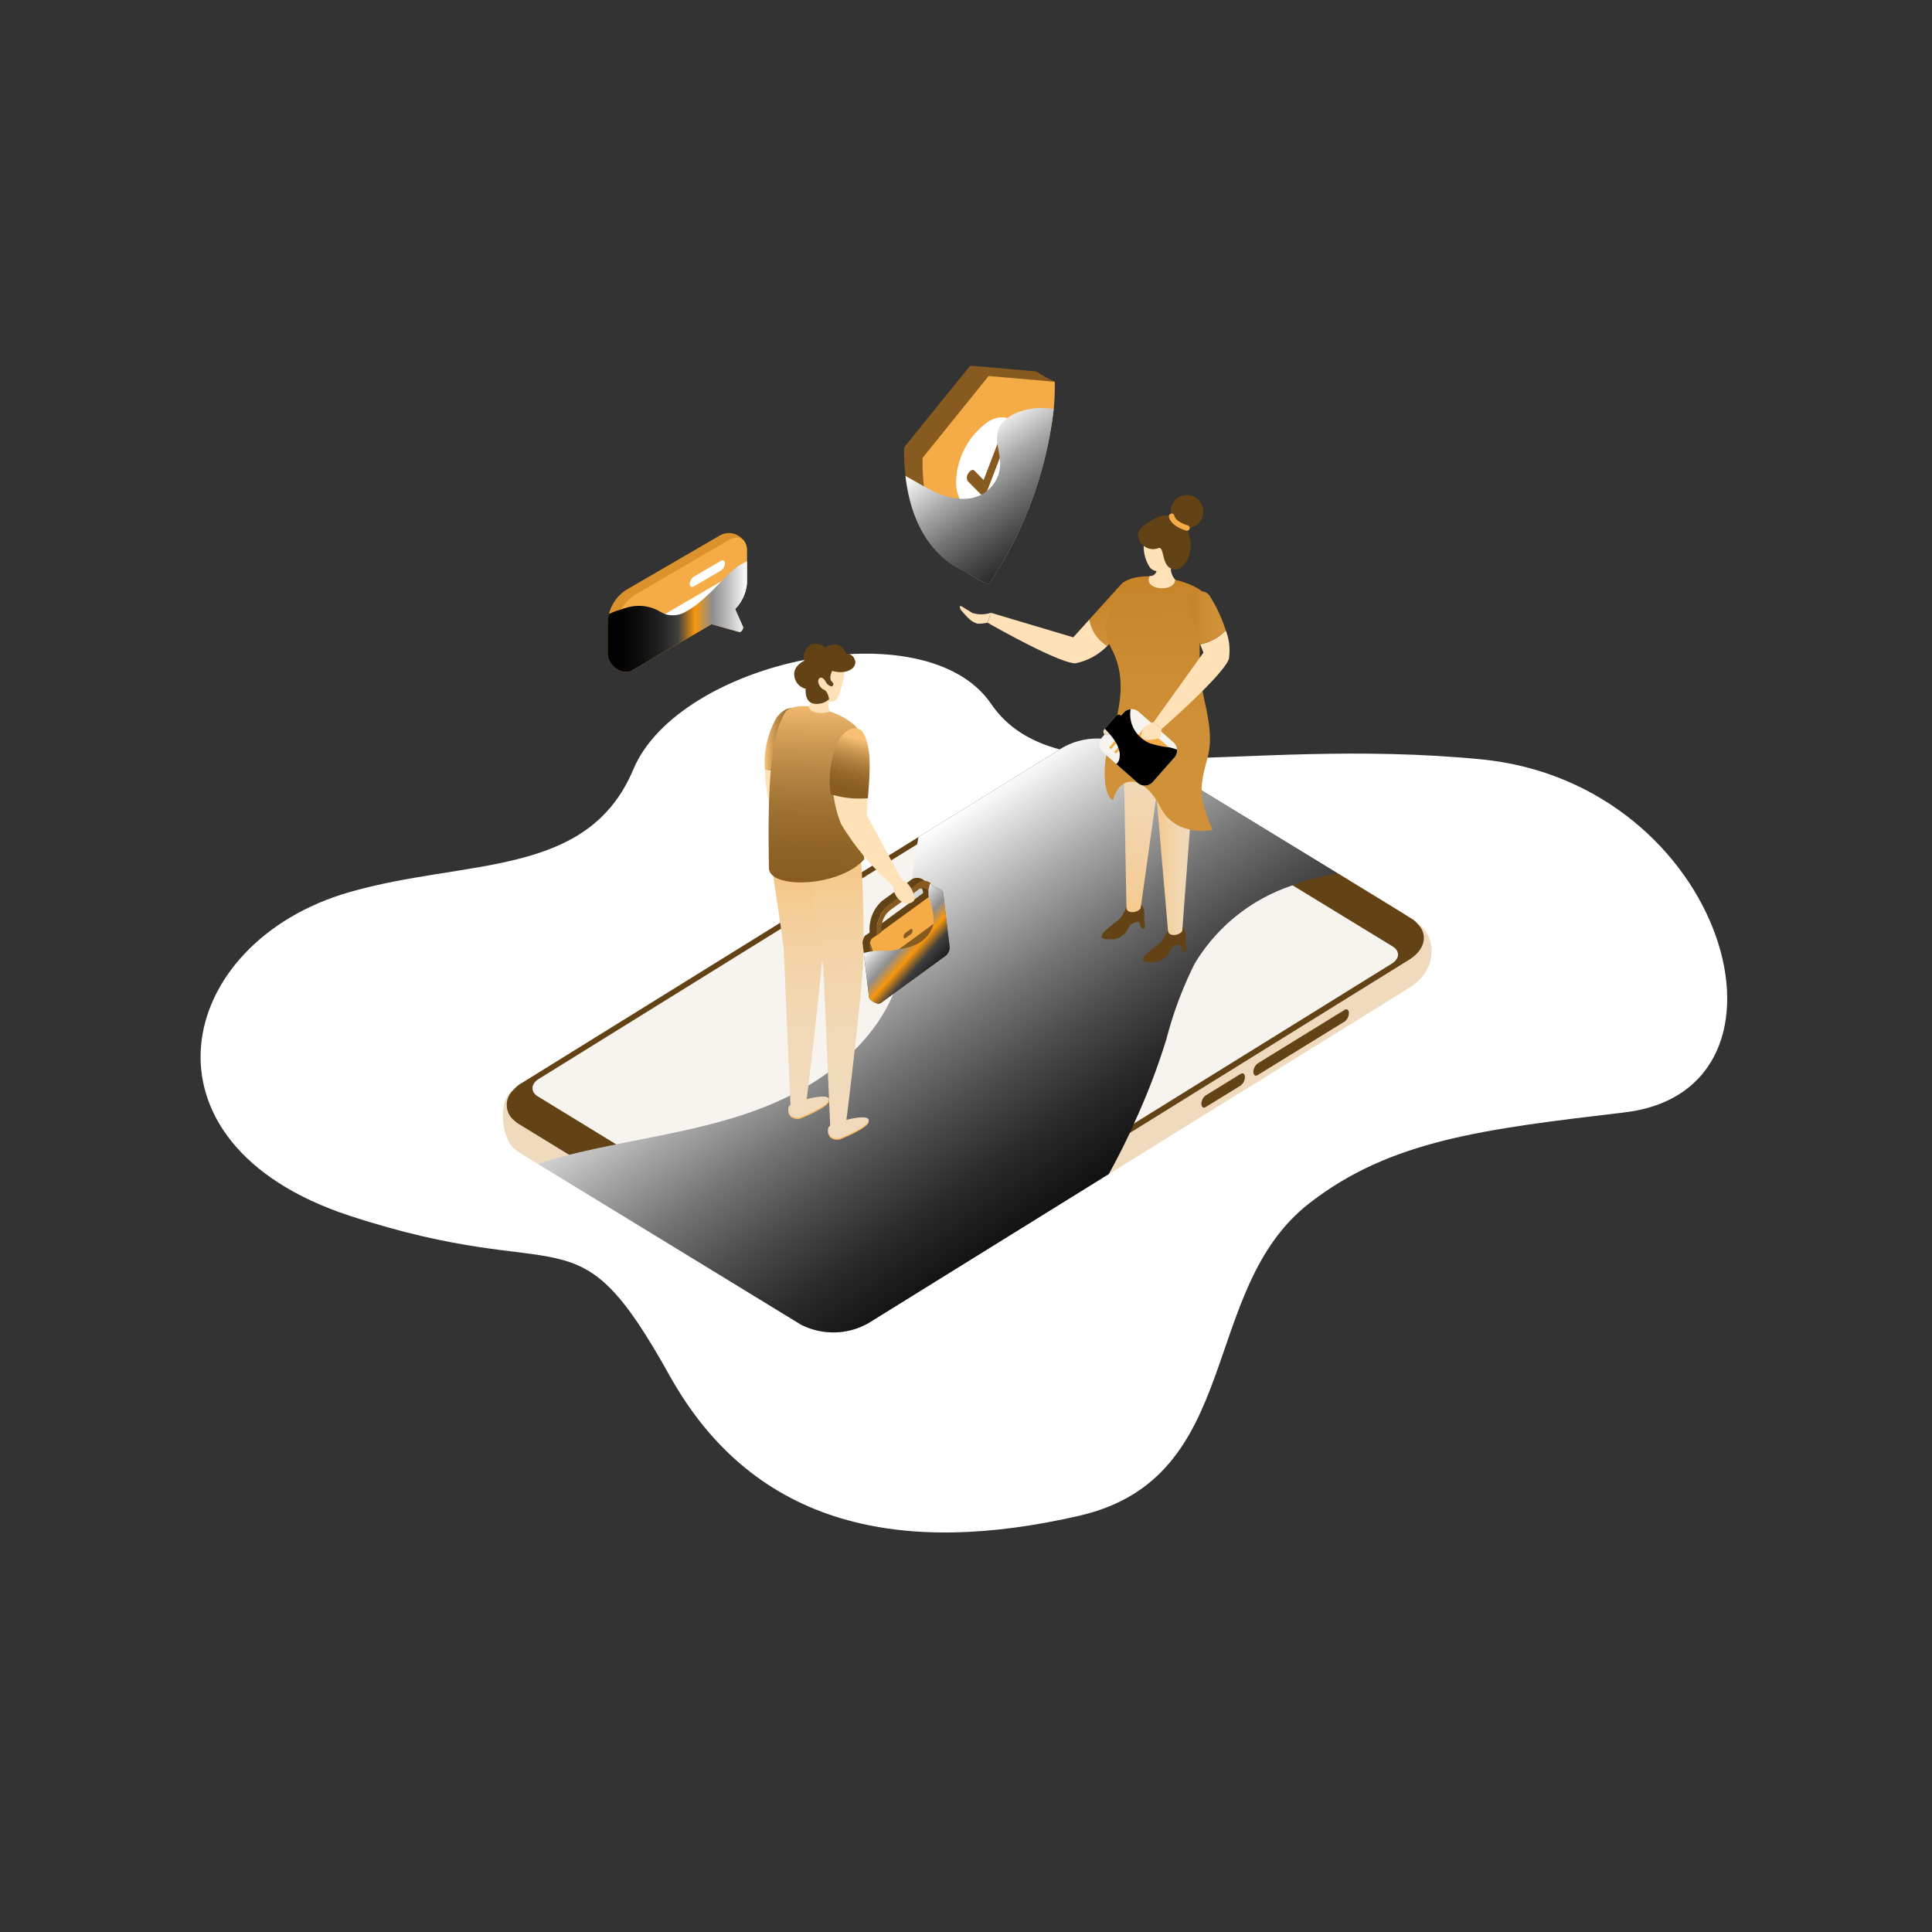 <svg xmlns="http://www.w3.org/2000/svg" xmlns:xlink="http://www.w3.org/1999/xlink" viewBox="0 0 200 200"><rect x="0" y="0" width="200" height="200" fill="#333333" stroke="none"/><defs><linearGradient id="a" x1="87.672" x2="116.541" y1="91.827" y2="133.553" gradientUnits="userSpaceOnUse"><stop offset="0" stop-color="#ffffff" class="stopColorfff svgShape"/><stop offset=".064" stop-color="#e3e3e3" class="stopColore3e3e3 svgShape"/><stop offset=".211" stop-color="#a7a7a7" class="stopColora7a7a7 svgShape"/><stop offset=".357" stop-color="#747474" class="stopColor747474 svgShape"/><stop offset=".499" stop-color="#4b4b4b" class="stopColor4b4b4b svgShape"/><stop offset=".637" stop-color="#2a2a2a" class="stopColor2a2a2a svgShape"/><stop offset=".769" stop-color="#131313" class="stopColor131313 svgShape"/><stop offset=".893" stop-color="#050505" class="stopColor050505 svgShape"/><stop offset="1" stop-color="#000000" class="stopColor000000 svgShape"/></linearGradient><linearGradient id="d" x1="202.917" x2="217.341" y1="63.836" y2="63.836" gradientTransform="matrix(-1 0 0 1 280.25 0)" gradientUnits="userSpaceOnUse"><stop offset="0" stop-color="#ffffff" class="stopColorfff svgShape"/><stop offset=".006" stop-color="#fcfcfc" class="stopColorfcfcfc svgShape"/><stop offset=".126" stop-color="#c1c1c1" class="stopColorc1c1c1 svgShape"/><stop offset=".249" stop-color="#8e8e8e" class="stopColor8e8e8e svgShape"/><stop offset=".372" stop-color="#f7960d" class="stopColor626262 svgShape"/><stop offset=".496" stop-color="#3f3f3f" class="stopColor3f3f3f svgShape"/><stop offset=".62" stop-color="#232323" class="stopColor232323 svgShape"/><stop offset=".745" stop-color="#101010" class="stopColor101010 svgShape"/><stop offset=".871" stop-color="#040404" class="stopColor040404 svgShape"/><stop offset="1" stop-color="#000000" class="stopColor000000 svgShape"/></linearGradient><linearGradient id="f" x1="99.771" x2="112.435" y1="45.186" y2="63.149" xlink:href="#a"/><linearGradient id="c" x1="79.185" x2="83.279" y1="76.636" y2="76.636" gradientUnits="userSpaceOnUse"><stop offset="0" stop-color="#f7c074" class="stopColor74f4f7 svgShape"/><stop offset=".002" stop-color="#f6c074" class="stopColor74f3f6 svgShape"/><stop offset=".141" stop-color="#d9a55d" class="stopColor5dc1d9 svgShape"/><stop offset=".281" stop-color="#c08f4a" class="stopColor4a95c0 svgShape"/><stop offset=".423" stop-color="#ab7c3b" class="stopColor3b72ab svgShape"/><stop offset=".565" stop-color="#9b6e2f" class="stopColor2f569b svgShape"/><stop offset=".707" stop-color="#906426" class="stopColor264390 svgShape"/><stop offset=".852" stop-color="#895d21" class="stopColor213789 svgShape"/><stop offset="1" stop-color="#875b1f" class="stopColor1f3387 svgShape"/></linearGradient><linearGradient id="b" x1="82.717" x2="80.989" y1="87.219" y2="113.601" gradientUnits="userSpaceOnUse"><stop offset="0" stop-color="#f7c074" class="stopColor74f4f7 svgShape"/><stop offset=".067" stop-color="#f6c47e" class="stopColor7ef3f6 svgShape"/><stop offset=".295" stop-color="#f4ce99" class="stopColor99f2f4 svgShape"/><stop offset=".527" stop-color="#f2d5ac" class="stopColoracf1f2 svgShape"/><stop offset=".76" stop-color="#f1d9b8" class="stopColorb8f0f1 svgShape"/><stop offset="1" stop-color="#f1dbbc" class="stopColorbcf0f1 svgShape"/></linearGradient><linearGradient id="g" x1="86.278" x2="87.552" y1="85.049" y2="115.07" xlink:href="#b"/><linearGradient id="h" x1="84.841" x2="84.36" y1="72.401" y2="94.13" xlink:href="#c"/><linearGradient id="i" x1="98.005" x2="104.863" y1="91.706" y2="99.398" gradientTransform="rotate(-6.851 130.458 146.41)" xlink:href="#d"/><linearGradient id="j" x1="97.749" x2="95.409" y1="72.108" y2="77.772" gradientTransform="rotate(-6.851 130.458 146.41)" xlink:href="#c"/><linearGradient id="e" x1="113.866" x2="117.414" y1="61.68" y2="67.138" gradientUnits="userSpaceOnUse"><stop offset="0" stop-color="#c68326" class="stopColor2654c6 svgShape"/><stop offset=".154" stop-color="#c9872c" class="stopColor2c6ec9 svgShape"/><stop offset=".361" stop-color="#cd8c31" class="stopColor3189cd svgShape"/><stop offset=".571" stop-color="#cf8f36" class="stopColor369ccf svgShape"/><stop offset=".783" stop-color="#d19138" class="stopColor38a8d1 svgShape"/><stop offset="1" stop-color="#d19139" class="stopColor39acd1 svgShape"/></linearGradient><linearGradient id="k" x1="116.377" x2="118.556" y1="99.741" y2="72.5" xlink:href="#b"/><linearGradient id="l" x1="118.693" x2="124.239" y1="83.668" y2="83.668" xlink:href="#b"/><linearGradient id="m" x1="119.136" x2="120.098" y1="58.898" y2="86.139" xlink:href="#e"/><linearGradient id="n" x1="114.362" x2="121.847" y1="77.371" y2="77.371" xlink:href="#d"/><linearGradient id="o" x1="123.198" x2="126.888" y1="63.951" y2="63.951" xlink:href="#e"/></defs><g data-name="Layer 1" fill="#ffa30f" class="color000 svgShape"><g data-name="Contact Insurance Agent" fill="#ffa30f" class="color000 svgShape"><path fill="#ffffff" d="M36.182 92.35c-18.137 5.21-22.844 26.007 0 33.499s23.24-1.222 33.116 16.519c8.847 15.892 24.281 18.715 42.417 14.544 17.158-3.947 12.26-23.37 23.837-32.36 8.392-6.516 17.992-7.666 32.61-9.395 19.659-2.325 10.562-34.118-14.91-36.56s-43.863 4.2-50.655-5.738-32.308-4.471-37.041 6.797S48.294 88.87 36.182 92.35Z" class="colorfff svgShape"/><path fill="#efdabe" d="m146.05 102.16-31.27 19.382-24.86 15.419a7.364 7.364 0 0 1-7.02.158L55.707 120.5l-1.925-1.177c-.18-.136-.362-.25-.498-.363-.068-.068-.09-.113-.135-.113-1.155-1.132-1.699-4.845-.068-5.955l.068-.068 10.279-5.864 31.246-17.887 15.261-8.717a7.345 7.345 0 0 1 3.759-.997 6.113 6.113 0 0 1 3.215.815l18.113 11.05 9.76 5.955 1.992-1.517h.022c1.834 1.11 2.151 4.596-.747 6.498Z" class="colorefdcbe svgShape"/><path fill="#634315" d="m146.05 99.239-29.096 18.046-27.035 16.755a7.303 7.303 0 0 1-7.019.159l-23.978-14.65-5.14-3.147a2.824 2.824 0 0 1-.498-.362c-.068-.046-.09-.114-.135-.114a2.086 2.086 0 0 1-.068-3.034l.068-.068a3.152 3.152 0 0 1 .883-.724l41.05-25.45 14.853-9.215a7.28 7.28 0 0 1 6.974-.181l21.6 13.177h.023l6.25 3.827 1.267.792a2.468 2.468 0 0 1 .725.612c1.041 1.086.77 2.536-.725 3.577Z" class="color152863 svgShape"/><path fill="#f7f4ef" d="m144.078 99.753-53.524 33.192a3.066 3.066 0 0 1-2.922.072l-3.53-2.16-1.448-.875-1.397-.84-4.54-2.805-.743-.443-4.826-2.929-15.479-9.47c-.756-.468-.725-1.29.098-1.8l53.525-33.192a3.05 3.05 0 0 1 2.898-.058l31.963 19.522c.794.478.749 1.276-.075 1.786ZM133.77 89.805l-8.224-5.024c-.253-.155-.239-.418.033-.586a.996.996 0 0 1 .952-.025l8.225 5.024c.254.155.239.418-.033.586a.996.996 0 0 1-.952.025ZM124.389 83.467a.995.995 0 0 1-.952.025c-.254-.155-.239-.417.033-.586a.996.996 0 0 1 .952-.025c.254.155.239.418-.033.586Z" class="colorf7f4ef svgShape"/><path fill="#634315" d="M129.751 110.96a1.125 1.125 0 0 1 .445-.878l8.996-5.539c.246-.151.445-.003.445.33a1.125 1.125 0 0 1-.445.878l-8.996 5.538c-.245.151-.445.004-.445-.33ZM124.37 114.273a1.125 1.125 0 0 1 .444-.877l3.614-2.225c.245-.151.445-.004.445.33a1.126 1.126 0 0 1-.445.877l-3.614 2.225c-.245.151-.445.004-.445-.33Z" class="color152863 svgShape"/><path d="M138.51 90.431q-.918.136-1.835.34c-.566.136-1.11.272-1.653.453a8.74 8.74 0 0 0-1.222.43 18.661 18.661 0 0 0-10.144 8.129 39.725 39.725 0 0 0-2.898 7.743 68.877 68.877 0 0 1-3.374 8.785 7.476 7.476 0 0 1-.43.974 75.131 75.131 0 0 1-2.174 4.257L89.92 136.96a7.364 7.364 0 0 1-7.02.158L55.707 120.5c1.02-.362 2.083-.657 3.125-.928.022 0 .068-.023.09-.023 1.608-.407 3.238-.747 4.868-1.087 5.004-1.019 10.053-1.856 14.831-3.668 6.362-2.377 12.408-6.906 14.4-13.404a38.234 38.234 0 0 0 1.087-7.698c.136-1.54.34-3.08.566-4.62.09-.565.181-1.131.272-1.675l.136-.747 14.853-9.215a7.28 7.28 0 0 1 6.974-.181Z" style="mix-blend-mode:overlay" fill="url(#a)"/><path fill="#db922c" d="M62.908 64.394v3.271c0 1.213 1.488 2.334 2.554 1.728l.11-.074 7.222-5.219 2.866.809c.203.055.478-.35.386-.57l-.808-1.819a4.22 4.22 0 0 0 1.23-2.756l.405-1.415.441-1.599a.234.234 0 0 0-.018-.11 1.894 1.894 0 0 0-2.738-1.231l-9.739 5.66a4.205 4.205 0 0 0-1.782 2.499 2.59 2.59 0 0 0-.129.826Z" class="color2cd7db svgShape"/><path fill="#f6ac46" d="M63.753 64.927v3.253c0 1.176.809 1.672 1.82 1.139l.11-.055 7.974-4.649 2.867.808c.202.056.478-.349.386-.55l-.809-1.82a4.302 4.302 0 0 0 1.232-2.775v-3.27a1.211 1.211 0 0 0-.019-.258.234.234 0 0 0-.018-.11c-.147-.937-.937-1.268-1.893-.717l-9.72 5.678a4.37 4.37 0 0 0-1.93 3.326Z" class="color46e8f6 svgShape"/><path fill="#ffffff" d="m71.84 60.694 2.769-1.613a.971.971 0 0 0 .437-.758c0-.278-.196-.39-.437-.25l-2.77 1.614a.971.971 0 0 0-.436.758c0 .278.195.39.437.249ZM68.718 64.646l5.89-3.432a.971.971 0 0 0 .438-.758c0-.279-.196-.39-.437-.25l-5.891 3.432a.971.971 0 0 0-.437.759c0 .278.195.39.437.249Z" class="colorfff svgShape"/><path d="M62.908 64.394v3.271c0 1.213 1.488 2.334 2.554 1.728l.11-.074.11-.055 7.975-4.649 2.867.808c.202.056.478-.349.386-.55l-.809-1.82a4.302 4.302 0 0 0 1.232-2.775V58.11a1.568 1.568 0 0 0-.46.24 3.316 3.316 0 0 0-.643.385 12.929 12.929 0 0 0-1.562 1.452c-.147.147-.276.294-.423.44a27.21 27.21 0 0 1-1.837 1.728 8.492 8.492 0 0 1-.919.68 2.745 2.745 0 0 1-.44.257 2.668 2.668 0 0 1-2.096.312c-.036-.018-.073-.018-.11-.036-.367-.147-.68-.368-1.029-.515a4.357 4.357 0 0 0-2.94-.147c-.184.055-.386.11-.57.184a7.127 7.127 0 0 0-1.267.478 2.59 2.59 0 0 0-.129.826Z" style="mix-blend-mode:overlay" fill="url(#d)"/><path fill="#875b1f" d="M109.183 39.52s-.358 1.061-.961 2.727c-1.565 4.28-4.784 12.573-7.79 17.156-.1-.034-.201-.078-.302-.123-3.465-1.42-5.823-4.884-6.393-10.003a20.51 20.51 0 0 1-.145-2.537v-.425l6.84-8.46 6.829.592a15.864 15.864 0 0 0 1.922 1.073Z" class="color1f3387 svgShape"/><path fill="#f6ac46" d="M109.194 39.944c0 .783-.033 1.587-.112 2.392a40.859 40.859 0 0 1-6.728 18.151 9.108 9.108 0 0 1-2.224-1.207c-2.414-1.777-4.035-4.828-4.493-8.941a22.779 22.779 0 0 1-.134-2.515c0-.134 0-.29.011-.436l6.829-8.46 6.84.592c.011.134.011.28.011.424Z" class="color46e8f6 svgShape"/><path fill="#ffffff" d="M105.716 46a7.875 7.875 0 0 1-3.37 6.267c-1.86 1.072-3.37.004-3.37-2.385a7.875 7.875 0 0 1 3.37-6.267c1.861-1.072 3.37-.004 3.37 2.385Z" class="colorfff svgShape"/><path fill="#875b1f" d="M101.868 51.177a.267.267 0 0 1-.338-.012l-1.347-1.356a.746.746 0 0 1 .064-.823c.186-.301.46-.422.613-.271l.964.971 1.915-5c.128-.336.398-.568.6-.52.203.047.264.357.136.692l-2.238 5.846a.965.965 0 0 1-.343.457Z" class="color1f3387 svgShape"/><path d="M109.082 42.336a40.859 40.859 0 0 1-6.728 18.151 9.108 9.108 0 0 1-2.224-1.207c-3.465-1.42-5.823-4.884-6.393-10.003.637.335 1.263.715 1.9 1.062l.704.369a7.778 7.778 0 0 0 2.996.916 4.25 4.25 0 0 0 2.168-.369.245.245 0 0 0 .09-.056 2.48 2.48 0 0 0 .58-.38 3.616 3.616 0 0 0 1.32-3.397c-.057-.503-.18-.995-.236-1.487a3.049 3.049 0 0 1 .112-1.52 2.552 2.552 0 0 1 .906-1.129 4.542 4.542 0 0 1 .96-.547 6.647 6.647 0 0 1 2.985-.492 10.982 10.982 0 0 1 .86.09Z" style="mix-blend-mode:overlay" fill="url(#f)"/><path fill="url(#c)" d="M82.787 79.88a8.87 8.87 0 0 1-3.6-.204 9.416 9.416 0 0 1 1.245-5.457c.68-.815 1.517-1.222 2.287-.656.928 1.358.52 3.917.068 6.317Z"/><path fill="#ffe1b8" d="M84.463 87.646a4.87 4.87 0 0 1-1.495.815 26.238 26.238 0 0 1-3.374-5.479 16.645 16.645 0 0 1-.407-3.306 8.87 8.87 0 0 0 3.6.204c-.159.86-.34 1.72-.453 2.49Z" class="colorffecb8 svgShape"/><path fill="#ffbf66" d="M81.808 114.54c-.396.281-.126.906.02 1.036a1.082 1.082 0 0 0 1.139.168c.754-.298 2.963-1.294 2.849-1.825-.15-.697-3.438.215-4.008.621Z" class="colord1a86d svgShape"/><path fill="#efdabe" d="M81.808 114.393c-.396.28-.126.906.02 1.036a1.082 1.082 0 0 0 1.139.168c.754-.298 2.963-1.294 2.849-1.825-.15-.697-3.438.215-4.008.62Z" class="colorefdcbe svgShape"/><path fill="url(#b)" d="M81.828 114.363c-.05.967 1.337.783 1.566.132.027.448 1.778-14.543 1.818-16.605a108.426 108.426 0 0 0-.346-13.06l-4.904-.202c-.998.828.279 6.694 1.169 13.586Z"/><path fill="#ffbf66" d="M85.92 116.692c-.395.28-.126.906.022 1.036a1.082 1.082 0 0 0 1.137.168c.754-.298 2.964-1.294 2.85-1.825-.15-.697-3.438.215-4.009.62Z" class="colord1a86d svgShape"/><path fill="#efdabe" d="M85.92 116.544c-.395.282-.126.907.022 1.037a1.082 1.082 0 0 0 1.137.168c.754-.299 2.964-1.294 2.85-1.825-.15-.697-3.438.215-4.009.62Z" class="colorefdcbe svgShape"/><path fill="url(#g)" d="M85.94 116.515c-.049.967 1.337.783 1.567.132.027.447 1.778-14.543 1.818-16.605a108.444 108.444 0 0 0-.346-13.061l-4.905-.201c-.997.828.28 6.693 1.17 13.586Z"/><path fill="url(#h)" d="M79.598 89.9c.09 2.151 7.283 1.96 9.877-.953-1.006-6.527.082-8.262-.437-12.965-.308-1.74-5.927-3.878-7.663-2.383-1.678 2.544-1.919 8.103-1.777 16.3Z"/><path fill="#634315" d="M97.512 92.216c-.006-.047-.006-.047-.06-.09a.175.175 0 0 0-.147-.03l-.006-.047c-.207-.12-.504-.18-.557-.222-.059-.09-.112-.132-.202-.073l-.042.054-.089.059-.268.176-.09.06a1.762 1.762 0 0 0-.35-.923 1.08 1.08 0 0 0-1.497-.013l-2.883 2.082a3.927 3.927 0 0 0-1.292 3.289l-.446.294a.611.611 0 0 0-.198.361.924.924 0 0 0-.085.493l.668 5.56c.034.284.709.685 1.041.645a.148.148 0 0 0 .09-.059l6.121-5.218a1.126 1.126 0 0 0 .372-.912l-.021-5.396-.006-.048Zm-6.738 3.702a2.776 2.776 0 0 1 .356-1.055.696.696 0 0 1 .233-.462 1.289 1.289 0 0 1 .34-.378l2.883-2.082c.4-.289.69-.276.825.045.107.084.13.274.153.464l-2.526 1.846-1.728 1.268-.53.401Z" class="color152863 svgShape"/><path fill="#875b1f" d="m97.635 92.442.668 5.56a1.127 1.127 0 0 1-.372.912l-6.737 4.907a.066.066 0 0 1-.095.011.148.148 0 0 1-.09.06c-.142.016-.302-.109-.33-.347l-.669-5.56a.888.888 0 0 1 .055-.343.366.366 0 0 1 .067-.25.811.811 0 0 1 .25-.318l.358-.236-.005-.048.494-.3-.006-.047 4.92-3.58.137-.065.483-.396.446-.294.096-.012a.175.175 0 0 1 .148.03c.053.043.053.043.059.09l.005.048.048-.006.006.048a.176.176 0 0 1 .064.136Z" class="color1f3387 svgShape"/><path fill="#f6ac46" d="m97.512 92.216.005.048.012.095-.184 2.48a.586.586 0 0 1-.234.462l-.488.348-3.545 2.595-1.99 1.492a.213.213 0 0 1-.302-.108l-.428-1.154-.228-.695c-.006-.048-.059-.09-.065-.137a.366.366 0 0 1 .067-.25.479.479 0 0 1 .161-.26l.09-.058.357-.236-.005-.048.494-.3-.006-.047 4.92-3.58.137-.065.483-.396.446-.294a.167.167 0 0 0 .09-.06c.095-.01.148.031.154.079.053.041.053.041.059.09Z" class="color46e8f6 svgShape"/><path fill="#875b1f" d="m96.763 92.403-.483.395a1.717 1.717 0 0 0-.158-.511c-.182-.316-.437-.43-.71-.3a.372.372 0 0 0-.37.14L92.16 94.21a2.391 2.391 0 0 0-.85 1.355 2.798 2.798 0 0 0-.087.879l.006.047-.489.348-.005-.048a2.43 2.43 0 0 1 .045-.825l-.006-.047a2.776 2.776 0 0 1 .356-1.055.696.696 0 0 1 .233-.462 2.837 2.837 0 0 1 .722-.81l2.878-2.129a1.289 1.289 0 0 1 .737-.282 1.002 1.002 0 0 1 .658.259.715.715 0 0 1 .182.315 1.527 1.527 0 0 1 .223.648ZM94.308 96.694l-.554.406c-.101.074-.196.024-.213-.112a.449.449 0 0 1 .154-.38l.554-.406c.1-.074.196-.024.212.112a.448.448 0 0 1-.153.38Z" class="color1f3387 svgShape"/><path d="m97.635 92.442.668 5.56a1.127 1.127 0 0 1-.372.912l-6.737 4.907a.066.066 0 0 1-.095.011.148.148 0 0 1-.09.06c-.332.04-1.007-.362-1.041-.647l-.548-4.561a.176.176 0 0 1 .136-.065c.143-.017.327-.088.517-.11l.286-.035c.617-.074 1.199-.047 1.822-.074a5.783 5.783 0 0 0 .897-.156 5.723 5.723 0 0 0 1.956-.573 3.098 3.098 0 0 0 1.589-2.022c-.006-.048.036-.1.03-.148a7.257 7.257 0 0 0-.51-2.638 2.326 2.326 0 0 1-.02-.576.36.36 0 0 1 .018-.244l.091-.444c.042-.054.037-.101.126-.16a.715.715 0 0 1 .182.315c.09-.059.143-.017.202.073.053.042.35.102.557.222.095-.012.148.03.154.078.053.042.053.042.059.09l.053.04.006.049a.176.176 0 0 1 .064.136Z" style="mix-blend-mode:overlay" fill="url(#i)"/><path fill="#ffe1b8" d="m93.467 91.275-1.004.49a78.02 78.02 0 0 1-1.426-1.391 26.692 26.692 0 0 1-3.973-5.077 12.371 12.371 0 0 1-.126-8.815 2.346 2.346 0 0 1 2.192-.893 32.83 32.83 0 0 1 .602 8.801l2.704 4.99Z" class="colorffecb8 svgShape"/><path fill="#ffe1b8" d="M92.471 91.758a1.97 1.97 0 0 0 .873 1.587.955.955 0 0 0 1.273-.108c.223-.347-.422-2.16-1.488-2.155s-.658.676-.658.676Z" class="colorffecb8 svgShape"/><path fill="url(#j)" d="M89.846 82.63a9.962 9.962 0 0 1-3.835-.406 9.206 9.206 0 0 1 .929-5.744c.577-.89 1.385-1.375 2.195-.903 1.19 1.363.914 4.383.71 7.053Z"/><path fill="#ffe1b8" d="M83.719 73.109c.088.678 1.269.889 2.204.532-.266-.517-.199-.657-.103-1.798l-1.46-.174a3.223 3.223 0 0 1-.641 1.44Z" class="colorffecb8 svgShape"/><path fill="#ffe1b8" d="m83.402 69.313.31 2.711c1.167.401 2.443.977 2.942.317.79-1.747 1.176-4.141.361-4.674Z" class="colorffecb8 svgShape"/><path fill="#634315" d="M86.145 69.448c1.404.428 2.552-.24 2.38-1.028a.92.92 0 0 0-.924-.753s-.449-1.068-1.319-.942-.847.346-.847.346a1.364 1.364 0 0 0-1.465-.355 1.524 1.524 0 0 0-.719 1.687s-1.233.548-1.01 1.644a1.524 1.524 0 0 0 1.16 1.25s-.15 1.37.826 1.542a1.906 1.906 0 0 0 1.601-.454s-.111-.83-.556-1.002-.748-.925-.451-1.164.588.205.725.48a.923.923 0 0 0 .565.365s.36-.178 0-.503.034-1.113.034-1.113Z" class="color152863 svgShape"/><path fill="#ffe1b8" d="M114.616 66.882a6.464 6.464 0 0 1-3.305 1.788c-1.857-.067-9.08-4.21-9.08-4.21l.362-1.02 8.514 2.536 1.653-1.834a12.157 12.157 0 0 0 1.856 2.74Z" class="colorffecb8 svgShape"/><path fill="url(#e)" d="M115.748 65.229c.159.226-.34.928-1.132 1.653a4.027 4.027 0 0 1-1.856-2.74l3.373-3.736a44.34 44.34 0 0 0-.385 4.823Z"/><path fill="#634315" d="M116.61 93.875c-.592 1.472-.906 1.332-1.969 2.27-1.207 1.065-.372 1.08.26 1.1a1.934 1.934 0 0 0 1.876-1.1 1.213 1.213 0 0 1 1.126-.722l.309.757.343-.17-.119-.823s.181-1.155-.317-1.534a1.692 1.692 0 0 1-1.51.222Z" class="color152863 svgShape"/><path fill="url(#k)" d="m116.611 93.97-.474-25.447 5.414.766-3.457 24.63c-.04.498-1.432.807-1.483.052Z"/><path fill="#634315" d="M120.907 96.245c-.591 1.472-.905 1.331-1.968 2.27-1.207 1.065-.372 1.08.259 1.1a1.934 1.934 0 0 0 1.876-1.1 1.213 1.213 0 0 1 1.127-.723l.309.758.343-.17-.12-.823s.182-1.156-.316-1.534a1.692 1.692 0 0 1-1.51.222Z" class="color152863 svgShape"/><path fill="url(#l)" d="m120.909 96.34-2.216-25.798 5.546 1.117-1.847 24.63c-.04.498-1.433.806-1.483.051Z"/><path fill="url(#m)" d="M115.233 82.834c.687-2.755 3.255-2.54 4.868.686s5.415 2.396 5.415 2.396c-1.277-3.082-1.457-4.075-.606-7.105.483-1.722.517-3.064-.265-6.486s-.437-8.994.1-10.362-6.355-3.422-8.603-1.564c-.49 2.441-2.896 3.395-.909 7.091.794 1.74 1.375 4.19-.322 9.141-.939 2.737-.606 5.89.322 6.203Z"/><path fill="#ffe1b8" d="M102.222 64.456a4.046 4.046 0 0 1-1.007.108c-.686-.182-1.09-.657-1.793-1.487-.05-.213-.167-.446.177-.282l1.048.654a3.164 3.164 0 0 0 1.95-.02Z" class="colorffecb8 svgShape"/><path fill="#f7f4ef" d="M121.841 77.6a1.068 1.068 0 0 1-.265.81l-2.228 2.525a1.112 1.112 0 0 1-1.574.109l-2.228-1.964-1.356-1.2a1.094 1.094 0 0 1-.093-1.558l.25-.296.28-.312 1.433-1.636.265-.296a1.031 1.031 0 0 1 .717-.358 1.059 1.059 0 0 1 .841.265l3.584 3.147a1.09 1.09 0 0 1 .374.764Z" class="colorf7f4ef svgShape"/><path fill="#efdabe" d="M116.185 74.359a.382.382 0 0 1-.094.25l-1.215 1.386a.372.372 0 0 1-.53.031.39.39 0 0 1-.125-.28.382.382 0 0 1 .094-.25l.047-.062 1.168-1.325a.372.372 0 0 1 .53-.03.39.39 0 0 1 .125.28Z" class="colorefdcbe svgShape"/><path fill="#f6ac46" d="M114.594 76.646h1.847v.264h-1.847z" transform="rotate(-48.659 115.517 76.778)" class="color46e8f6 svgShape"/><path fill="#f6ac46" d="M115.119 77.107h1.847v.264h-1.847z" transform="rotate(-48.661 116.042 77.24)" class="color46e8f6 svgShape"/><path fill="#f6ac46" d="M116.499 76.161h4.106v3.565h-4.106z" transform="rotate(-48.66 118.553 77.943)" class="color46e8f6 svgShape"/><path d="M121.841 77.6a1.068 1.068 0 0 1-.265.81l-2.228 2.525a1.112 1.112 0 0 1-1.574.109l-2.228-1.964a.538.538 0 0 0 .171-.156 1.102 1.102 0 0 0 .187-.576.306.306 0 0 0 .016-.11v-.062a1.473 1.473 0 0 0-.078-.514.94.94 0 0 0-.093-.296 1.579 1.579 0 0 0-.203-.436.93.93 0 0 0-.14-.234 1.99 1.99 0 0 0-.203-.296c-.109-.14-.202-.265-.327-.405-.078-.094-.156-.187-.25-.28-.077-.094-.17-.188-.264-.281l1.168-1.325a.372.372 0 0 1 .53-.03l.265-.297a1.031 1.031 0 0 1 .717-.358 3.024 3.024 0 0 0 .016 1.122 3.092 3.092 0 0 0 .763 1.527 3.238 3.238 0 0 0 1.215.872 10.495 10.495 0 0 0 1.964.421.78.78 0 0 1 .187.031 5.277 5.277 0 0 1 .654.203Z" style="mix-blend-mode:overlay" fill="url(#n)"/><path fill="#ffe1b8" d="M127.205 68.24c-.656 1.744-6.95 7.223-6.95 7.223l-.839-.702 5.163-7.2c-.113-.294-.227-.589-.34-.86a4.966 4.966 0 0 0 2.65-1.45 5.699 5.699 0 0 1 .316 2.99Z" class="colorffecb8 svgShape"/><path fill="#ffe1b8" d="M120.253 75.457s-.036.879-.32.969-2.025.527-1.767-.473a1.672 1.672 0 0 1 1.24-1.187ZM119.009 59.634c1.41 0 .5-2.542.5-2.542l2.014.285s-.805 1.634.133 2.622c-.044 1.374-3.356 1.11-2.647-.365Z" class="colorffecb8 svgShape"/><path fill="#ffe1b8" d="M118.78 54.882a3.944 3.944 0 0 0 .28 3.894c.71.757 1.957.127 3.068-.15l-.172-3.97Z" class="colorffecb8 svgShape"/><path fill="#634315" d="M124.558 52.974a1.682 1.682 0 1 0-3.363 0 1.633 1.633 0 0 0 .094.467 2.232 2.232 0 0 0-1.561.155c-1.774.819-2.028 1.622-1.888 2.024a1.556 1.556 0 0 0 2.093 1.115c.636-.16.272 1.763 1.386 2.166s2.188-1.347 1.879-3.053a3.763 3.763 0 0 0-.444-1.217c.042.003.079.025.123.025a1.682 1.682 0 0 0 1.681-1.682Z" class="color152863 svgShape"/><path fill="#f6ac46" d="M122.877 54.94a.26.26 0 0 1-.07-.009c-.065-.018-1.577-.42-1.794-1.43a.283.283 0 0 1 .553-.12c.12.555 1.04.911 1.382 1.002a.283.283 0 0 1-.07.557Z" class="color46e8f6 svgShape"/><path fill="url(#o)" d="M126.888 65.251a4.966 4.966 0 0 1-2.649 1.45 15.99 15.99 0 0 1-1.041-4.46 1.115 1.115 0 0 1 2.037-.544 15.175 15.175 0 0 1 1.653 3.554Z"/></g></g></svg>